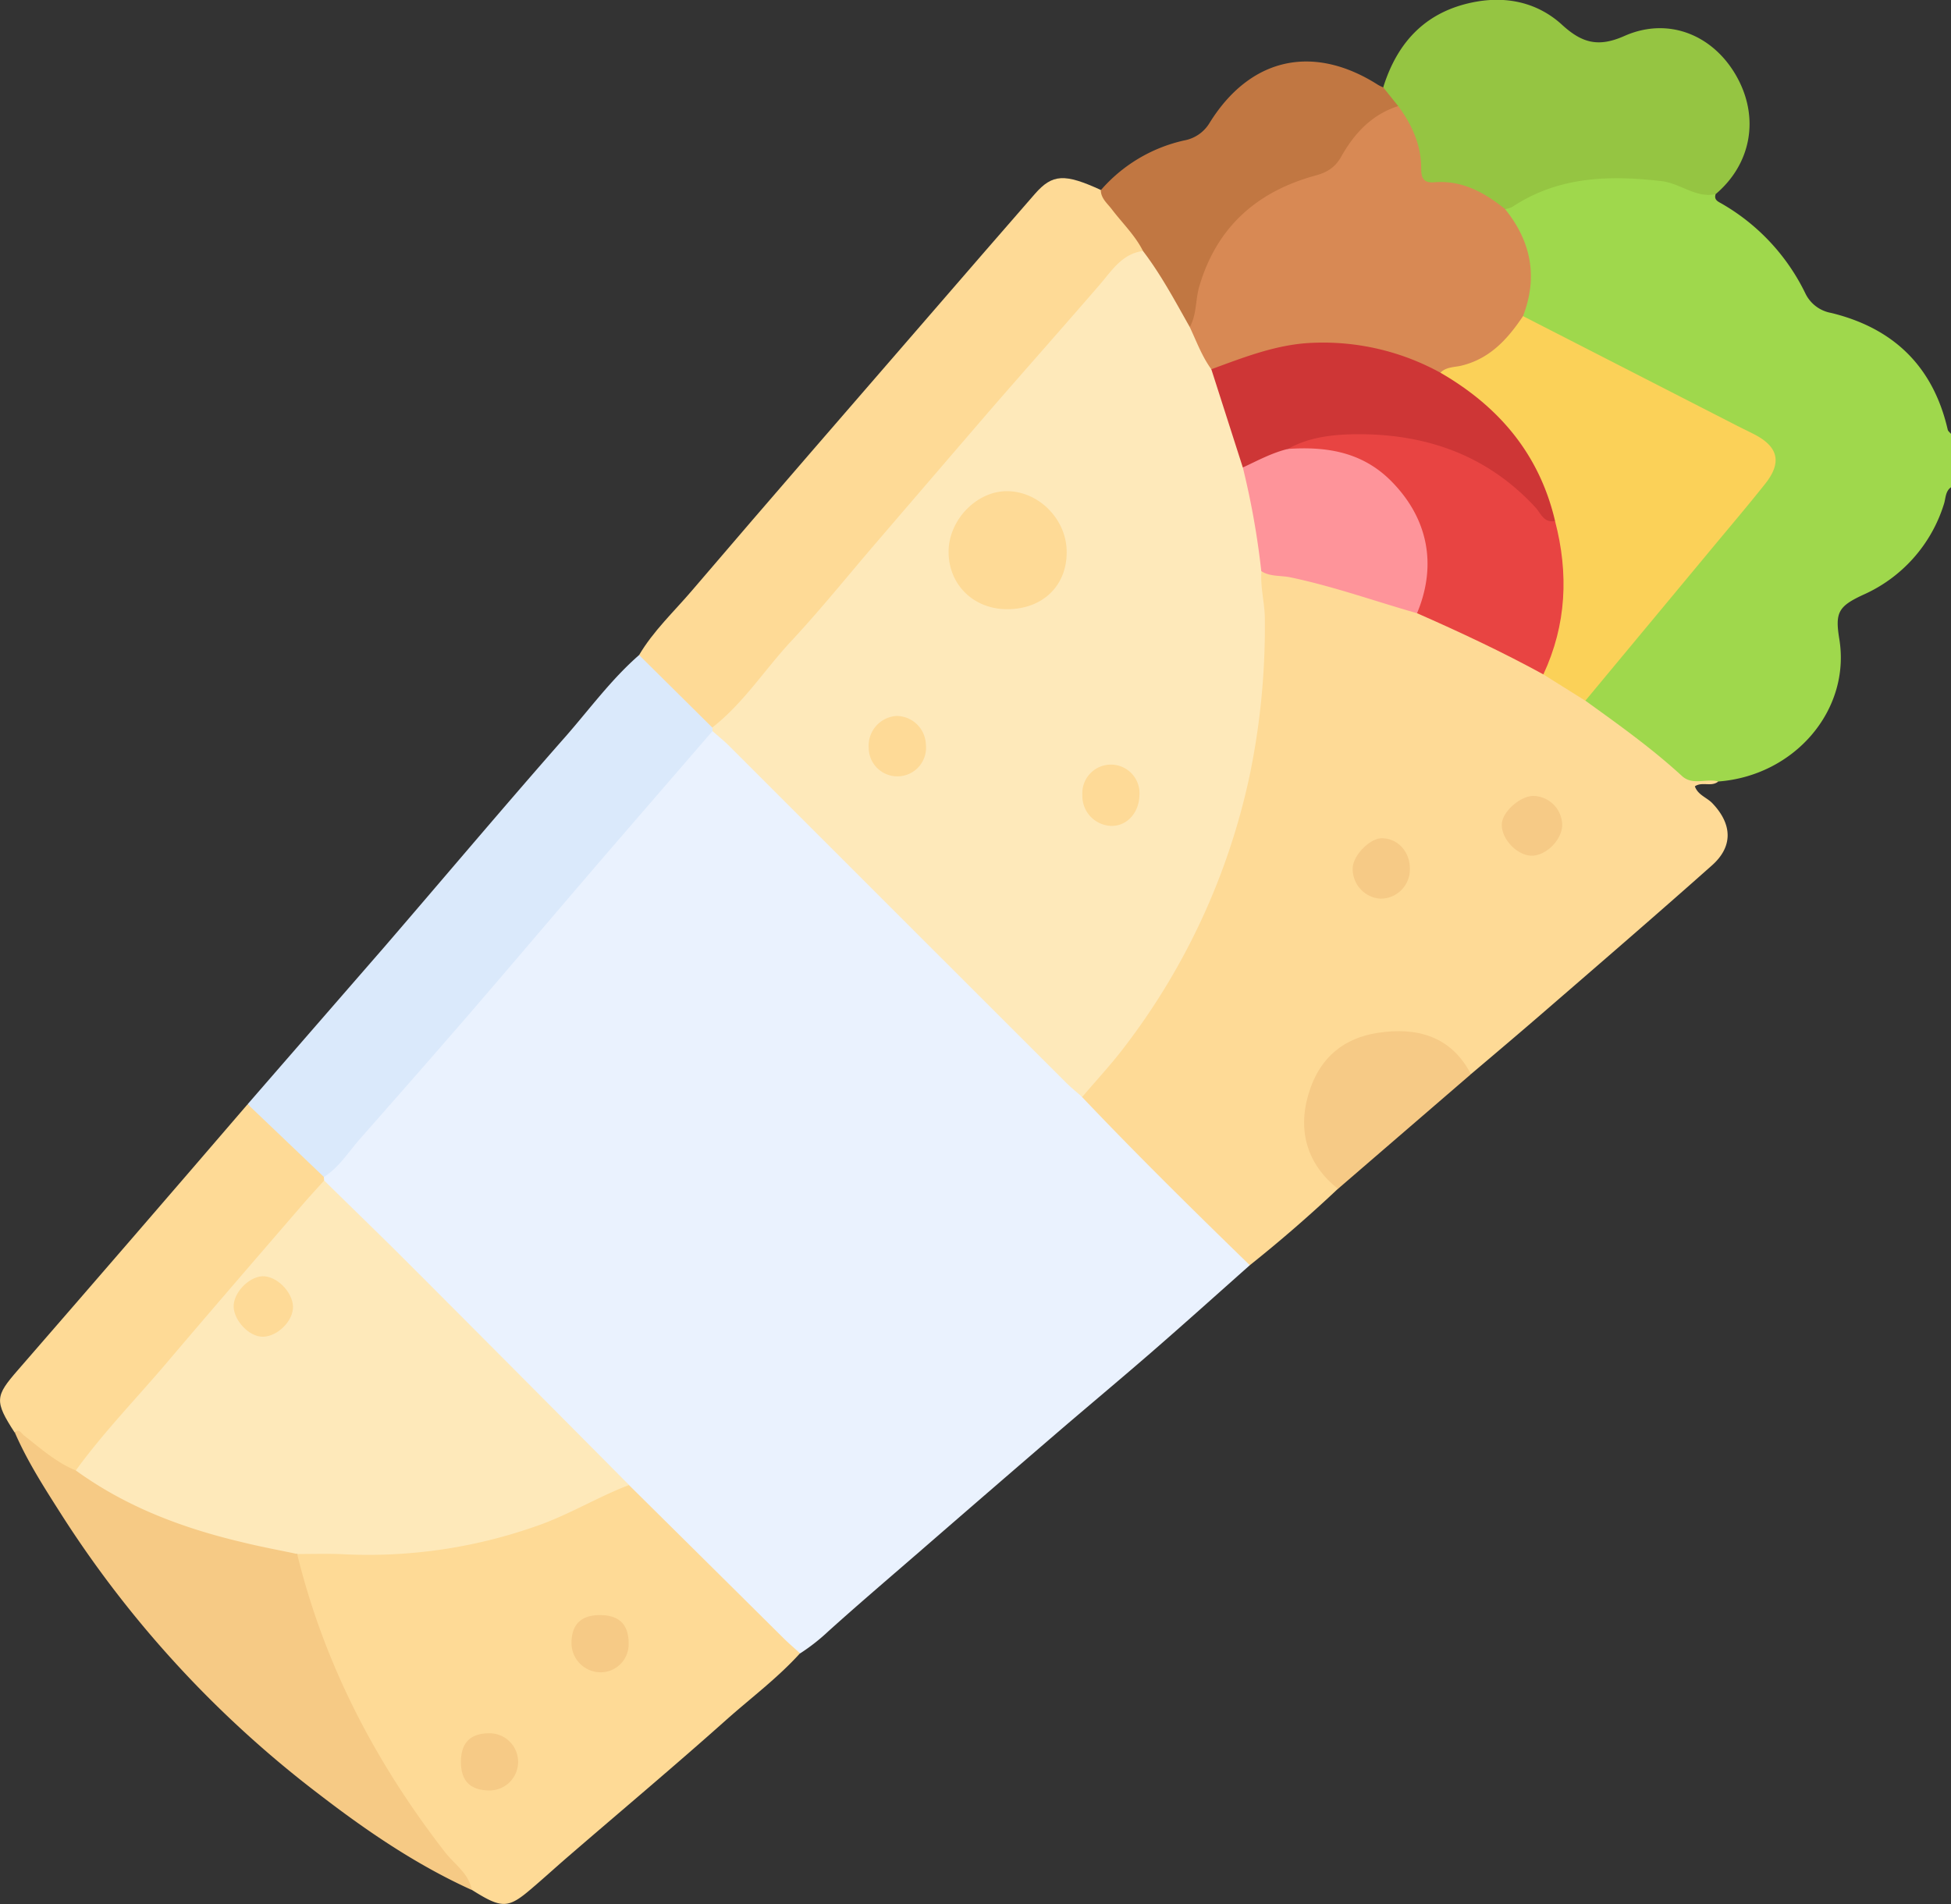 <svg xmlns="http://www.w3.org/2000/svg" viewBox="0 0 500 488.02"><rect x="0" y="0" width="500" height="488.02" fill="#333333" stroke="none"/><defs><style>.cls-1{fill:#9fd84c;}.cls-2{fill:#eaf2fe;}.cls-3{fill:#feda96;}.cls-4{fill:#dae9fb;}.cls-5{fill:#95c542;}.cls-6{fill:#f6ca85;}.cls-7{fill:#c17742;}.cls-8{fill:#f6ca86;}.cls-9{fill:#d88954;}.cls-10{fill:#fbd158;}.cls-11{fill:#fee9ba;}.cls-12{fill:#e84442;}.cls-13{fill:#fe949a;}.cls-14{fill:#ce3636;}.cls-15{fill:#feda97;}</style></defs><g id="Layer_2" data-name="Layer 2"><g id="ic-eastern"><path class="cls-1" d="M439.68,49.76c-.51,1.54.73,1.94,1.67,2.5a53.41,53.41,0,0,1,21.29,22.86,9.07,9.07,0,0,0,6.63,5.08c16,3.89,26.16,13.72,29.89,29.92.09.4.55.72.84,1.08v13.68c-1.49,1.07-1.33,2.87-1.82,4.34a37.65,37.65,0,0,1-20.71,23.24c-6.33,2.94-7.21,4.53-6.1,11.29,3,18.15-11.38,35.06-31,36.55-5.5,1.1-10.17.15-14.44-4.05-5.16-5.08-11.18-9.22-17.21-13.28-1.19-.8-2.47-1.57-2.92-3.1.6-4,3.92-6.23,6.23-9,12.94-15.63,25.81-31.31,38.76-46.93,4.41-5.32,3.7-8.84-2.57-11.88-17.83-8.63-35.15-18.26-52.92-27-2.12-1-4.68-1.68-5.51-4.42-.1-5,2.63-9.77.67-14.9-1-2.58-1.72-5.23-3.2-7.61-.92-1.47-2.27-2.87-1.54-4.89,4.11-4,9.27-6.05,14.66-7.23C413.81,43,427.06,43.38,439.68,49.76Z"/><path class="cls-2" d="M320.3,324.28c-8.22,7.29-16.39,14.64-24.68,21.85s-16.74,14.24-25.08,21.41Q252.9,382.72,235.31,398c-7.7,6.67-15.45,13.28-23,20.08a50.71,50.71,0,0,1-7.24,5.68c-2.81.44-3.95-1.94-5.47-3.44-13.06-12.94-26-26-39.05-38.94-24.39-24.55-48.95-48.94-73.38-73.45-1.59-1.6-3.43-3-4.49-5.09a2.84,2.84,0,0,1,0-1.39c9-10.85,18.39-21.42,27.64-32.09q20.73-23.92,41.4-47.91c9.09-10.59,18.48-20.93,27.42-31.66a8.57,8.57,0,0,1,3.4-2.72c2.83,0,4.16,2.32,5.82,4q44.84,44.7,89.58,89.49c12.84,13,25.85,25.83,38.72,38.8C318.07,320.78,320,322,320.3,324.28Z"/><path class="cls-3" d="M320.3,324.28c-14.56-14.15-29-28.38-43-43.12-.5-2.35,1.34-3.49,2.57-4.91,22.43-25.79,36.3-55.57,41-89.43,1.56-11.36,3.19-22.82,1.21-34.37-.35-2-.41-4.24.93-6.12,2.94-1.1,5.77-.08,8.59.54a224.48,224.48,0,0,1,31.32,9.23,259.81,259.81,0,0,1,32.84,15.65c3.53,2.59,8,4,10.56,7.85,8.48,6.12,17,12.18,24.73,19.29,2.75,2.52,6.27.54,9.31,1.41-1.75,1.47-4.13-.05-6,1.24.78,2.23,3.05,2.84,4.47,4.32,5.15,5.39,5.37,11.14-.16,16-13.92,12.37-28,24.52-42.1,36.72-6.48,5.62-13,11.14-19.57,16.7a4.78,4.78,0,0,1-2.61-2.06c-6.25-7.61-14.58-9.07-23.38-6.74-9.49,2.51-14.29,9.73-15.5,19.23-.71,5.6,1.54,10.49,4.81,14.93.95,1.28,2.37,2.26,2.62,4Q332,314.95,320.3,324.28Z"/><path class="cls-3" d="M161.21,380.64Q181,400.22,200.73,419.8c1.38,1.37,2.86,2.63,4.3,3.94-5.67,6.27-12.44,11.33-18.73,16.91-13.45,12-27.22,23.55-40.84,35.31-3.07,2.65-6.06,5.39-9.13,8-6.13,5.27-7.65,5.3-15.41.42A201.85,201.85,0,0,1,76.64,405c-.68-2.33-2.37-4.85,0-7.29,6.74-1.8,13.58-.42,20.36-.56a129,129,0,0,0,56.57-14.52C155.88,381.4,158.15,379.33,161.21,380.64Z"/><path class="cls-3" d="M163.79,167.89c3.65-6.19,8.91-11.1,13.52-16.5,20.55-24.07,41.34-47.95,62.05-71.89q12.9-14.93,25.86-29.8c4.51-5.15,7.62-5.26,16.92-1,4,5,9.47,9,11,15.66-8.2,4.56-13.05,12.48-19,19.24-16.62,18.89-33,38-49.46,57q-17.07,19.66-34,39.45c-2.27,2.66-4.24,5.81-8,6.78-1.66.13-2.67-1-3.69-2q-6.74-6.59-13.31-13.31C164.69,170.58,163.55,169.57,163.79,167.89Z"/><path class="cls-4" d="M163.79,167.89l18.75,18.58c.31.18.42.37.34.58s-.18.33-.28.33Q168.5,203.67,154.4,220c-11.36,13.22-22.62,26.53-34,39.73-9.29,10.76-18.69,21.43-28.08,32.1-3,3.39-5.38,7.33-9.29,9.83a1.18,1.18,0,0,1-1.37.08C75.1,296,68.39,290.33,63.47,283q17.49-20.13,35-40.26c15.61-18.11,31-36.4,46.81-54.35C151.32,181.45,156.79,174,163.79,167.89Z"/><path class="cls-5" d="M439.68,49.76c-5.12,1.07-9-2.78-13.89-3.34-13.49-1.56-26.45-1.19-38.24,6.62a6.61,6.61,0,0,1-1.83.55c-1.85.55-3-.81-4.37-1.6-4-2.31-8.08-4.13-12.81-4-3.5.13-5.47-1.28-5.6-5-.19-5.34-2.28-10.06-5.17-14.45-.8-2.2-3.7-3.3-3.28-6.15,3.74-12,11.36-19.81,24.08-22,8.18-1.39,15.83.52,21.79,6,5.12,4.68,9.31,5.77,15.94,2.83C427.51,4.25,439,8.9,445,19.49S448.85,42,439.68,49.76Z"/><path class="cls-6" d="M76.16,398.31c6.93,28.31,20.12,53.52,37.91,76.43,2.43,3.13,6.06,5.38,6.85,9.67C106.76,478,94,469.3,81.81,459.91a278.5,278.5,0,0,1-66-71.61c-4.35-6.84-8.76-13.65-12-21.12,1.17-2.88,2.49-.48,3.31.12,4.3,3.12,8.42,6.49,13.14,9a132.93,132.93,0,0,0,52.31,19.81C74,396.32,76,395.87,76.16,398.31Z"/><path class="cls-3" d="M19.43,376.88c-5.11-2.07-9.13-5.74-13.39-9.07-.65-.51-1.13-1.81-2.27-.63-5.26-8.1-5-9.35.79-16q29.55-34,58.91-68.17L83,301.65l.06.91c-.5,4.44-4.29,6.72-6.81,9.66-17.89,20.83-35.93,41.52-53.84,62.33C21.58,375.53,20.87,376.67,19.43,376.88Z"/><path class="cls-7" d="M354.49,22.4l3.84,4.79c-5.95,4.51-11.66,9.2-15.28,16-1,1.93-3.37,2.36-5.42,3C320.8,51,310.24,61.47,307.5,79.19c-.28,1.8-.31,4-2.5,4.93-3-1-3.53-4.06-4.77-6.36-2.41-4.49-6.45-8.1-7.31-13.43-2-4-5.3-7.15-8-10.71-1.12-1.48-2.76-2.74-2.81-4.87A39.67,39.67,0,0,1,303.45,36a9.58,9.58,0,0,0,6.54-4.5c10.38-16.75,26.56-20.35,43.19-9.74A12,12,0,0,0,354.49,22.4Z"/><path class="cls-8" d="M342.91,304.69c-7.68-6-10.42-14.52-7.62-24.11,2.88-9.83,9.38-14.55,17.76-15.85,9.82-1.52,18.79.66,23.92,10.59Z"/><path class="cls-9" d="M304.91,83.82c1.81-3.2,1.43-6.9,2.41-10.3C311.76,58.25,322.09,49.1,337.1,45c3.08-.84,5.08-2.1,6.67-4.92,3.32-5.91,7.81-10.74,14.56-12.89,3.56,4.8,5.93,10.06,5.89,16.13,0,2.47.76,3.61,3.36,3.4,7.11-.57,12.85,2.6,18.14,6.87,6.68,8.28,8.46,17.38,4.6,27.43-3.44,10.64-12.2,13.53-21.9,15.09-6-2.06-11.72-4.58-18-5.82-10.36-2-20.3-1-30.2,2.27-3.06,1-5.93,2.69-9.26,2.82A12.36,12.36,0,0,1,304.91,83.82Z"/><path class="cls-10" d="M369.15,95.53c1.46-1.52,3.57-1.38,5.37-1.81,7.32-1.77,11.86-6.82,15.8-12.7l55,28.17c1.45.74,2.92,1.43,4.36,2.18,6.06,3.16,7,7.16,2.78,12.53-4.83,6.09-9.89,12-14.85,18L406.29,179.6l-10.77-6.75a8.69,8.69,0,0,1,.43-4.29c4-11.13,3.8-22.48,1.79-33.93-3.44-14.78-11.83-26.15-24.06-34.89C372,98.54,369.85,97.8,369.15,95.53Z"/><path class="cls-11" d="M304.91,83.82c1.73,3.66,3.11,7.51,5.53,10.82,3.44,3.92,4.29,9,5.95,13.68a84,84,0,0,1,3.5,11.61A156.93,156.93,0,0,1,324,141.32c.2,1.75.72,3.54-.71,5.06-.35,4.07.83,8.07.86,12.08a187.31,187.31,0,0,1-3.93,40.48A173.85,173.85,0,0,1,288,268.56c-3.33,4.37-7.1,8.41-10.66,12.6-1.33-1.18-2.72-2.3-4-3.55q-43.21-43.17-86.41-86.37c-1.36-1.36-2.88-2.58-4.33-3.86,0-.31,0-.61-.06-.91,8-6.24,13.42-14.84,20.25-22.17,7.59-8.14,14.58-16.85,21.84-25.3q14.37-16.74,28.75-33.45c9.43-10.87,19-21.65,28.39-32.51,3.16-3.64,5.75-8,11.15-8.71C297.57,70.42,301.15,77.17,304.91,83.82Z"/><path class="cls-11" d="M19.43,376.88c7.13-9.83,15.6-18.52,23.43-27.75,11.49-13.54,23.13-27,34.71-40.42,1.8-2.09,3.67-4.1,5.5-6.15C90,309.38,97,316.14,103.88,323q28.71,28.75,57.33,57.61c-8.3,3.19-15.91,7.93-24.41,10.76a129.49,129.49,0,0,1-48.48,7c-4-.22-8.11-.06-12.16-.08-4.67-1-9.37-1.85-14-3C46.84,391.69,32.3,386.22,19.43,376.88Z"/><path class="cls-12" d="M398.53,133.56c3.51,13.44,2.94,26.57-3,39.29C385,167.08,374.14,162,363.16,157.17c-.87-2.66.51-5.09.9-7.59,2.71-17.71-10-32.87-27.95-33.19-2.06,0-4.24.34-6.07-1.09,0-2.75,2.36-2.8,4-3.21,21.74-5.2,41.06-.66,57.67,14.54C394.14,128.81,396.3,131.23,398.53,133.56Z"/><path class="cls-13" d="M330.07,115.06c9.87-.66,19,.74,26.45,8.23,9.39,9.46,11.85,21.41,6.64,33.88-10.81-3.08-21.4-6.88-32.43-9.19-2.49-.53-5.21-.12-7.49-1.6a204,204,0,0,0-4.73-26.56C321.65,116.49,325.15,114.07,330.07,115.06Z"/><path class="cls-8" d="M400.36,211.52c-.12,3.86-4.23,7.89-7.93,7.79s-7.75-4.36-7.54-8.15C385.07,208,389.6,204,393,204A7.56,7.56,0,0,1,400.36,211.52Z"/><path class="cls-8" d="M361.32,222.78a7.49,7.49,0,0,1-7.6,7.55,7.62,7.62,0,0,1-7.05-7.78c0-3.2,4.37-7.71,7.44-7.7C358.25,214.86,361.38,218.31,361.32,222.78Z"/><path class="cls-8" d="M118.13,451.42c.06-4.78,2.45-7.16,7.23-7.18a7.33,7.33,0,1,1-.28,14.65C120.36,458.75,118.08,456.3,118.13,451.42Z"/><path class="cls-8" d="M161.11,421.37a7.19,7.19,0,0,1-6.88,7.24,7.5,7.5,0,0,1-7.77-7.46c0-4.93,2.61-7.33,7.68-7.19C158.86,414.09,161.16,416.54,161.11,421.37Z"/><path class="cls-14" d="M330.07,115.06c-4.12,1-7.78,3-11.56,4.76l-8.07-25.18c8.48-3.11,16.95-6.47,26.1-6.78a62.38,62.38,0,0,1,32.61,7.67c15,8.66,25.37,20.89,29.38,38-2.85.6-3.68-2-5-3.45-12.61-13.69-28.6-19.06-46.68-18.78C341.16,111.42,335.28,112.11,330.07,115.06Z"/><path class="cls-3" d="M258.1,156.14c-8.53,0-14.88-6.17-15-14.49s7.26-16,15.33-15.76,15,7.44,14.94,15.67C273.38,150.21,267.13,156.16,258.1,156.14Z"/><path class="cls-15" d="M229.73,183.5a7.56,7.56,0,0,1,7.55,7.28,7.35,7.35,0,1,1-14.65.93A7.65,7.65,0,0,1,229.73,183.5Z"/><path class="cls-15" d="M292,204c-.15,4.59-3.53,8-7.61,7.66a7.66,7.66,0,0,1-7-7.87A7.33,7.33,0,1,1,292,204Z"/><path class="cls-15" d="M75.07,335.48c-.38,3.82-4.75,7.54-8.34,7.09s-7.18-4.85-6.83-8.25c.36-3.68,4.56-7.5,7.91-7.2C71.59,327.45,75.42,331.87,75.07,335.48Z"/></g></g></svg>
